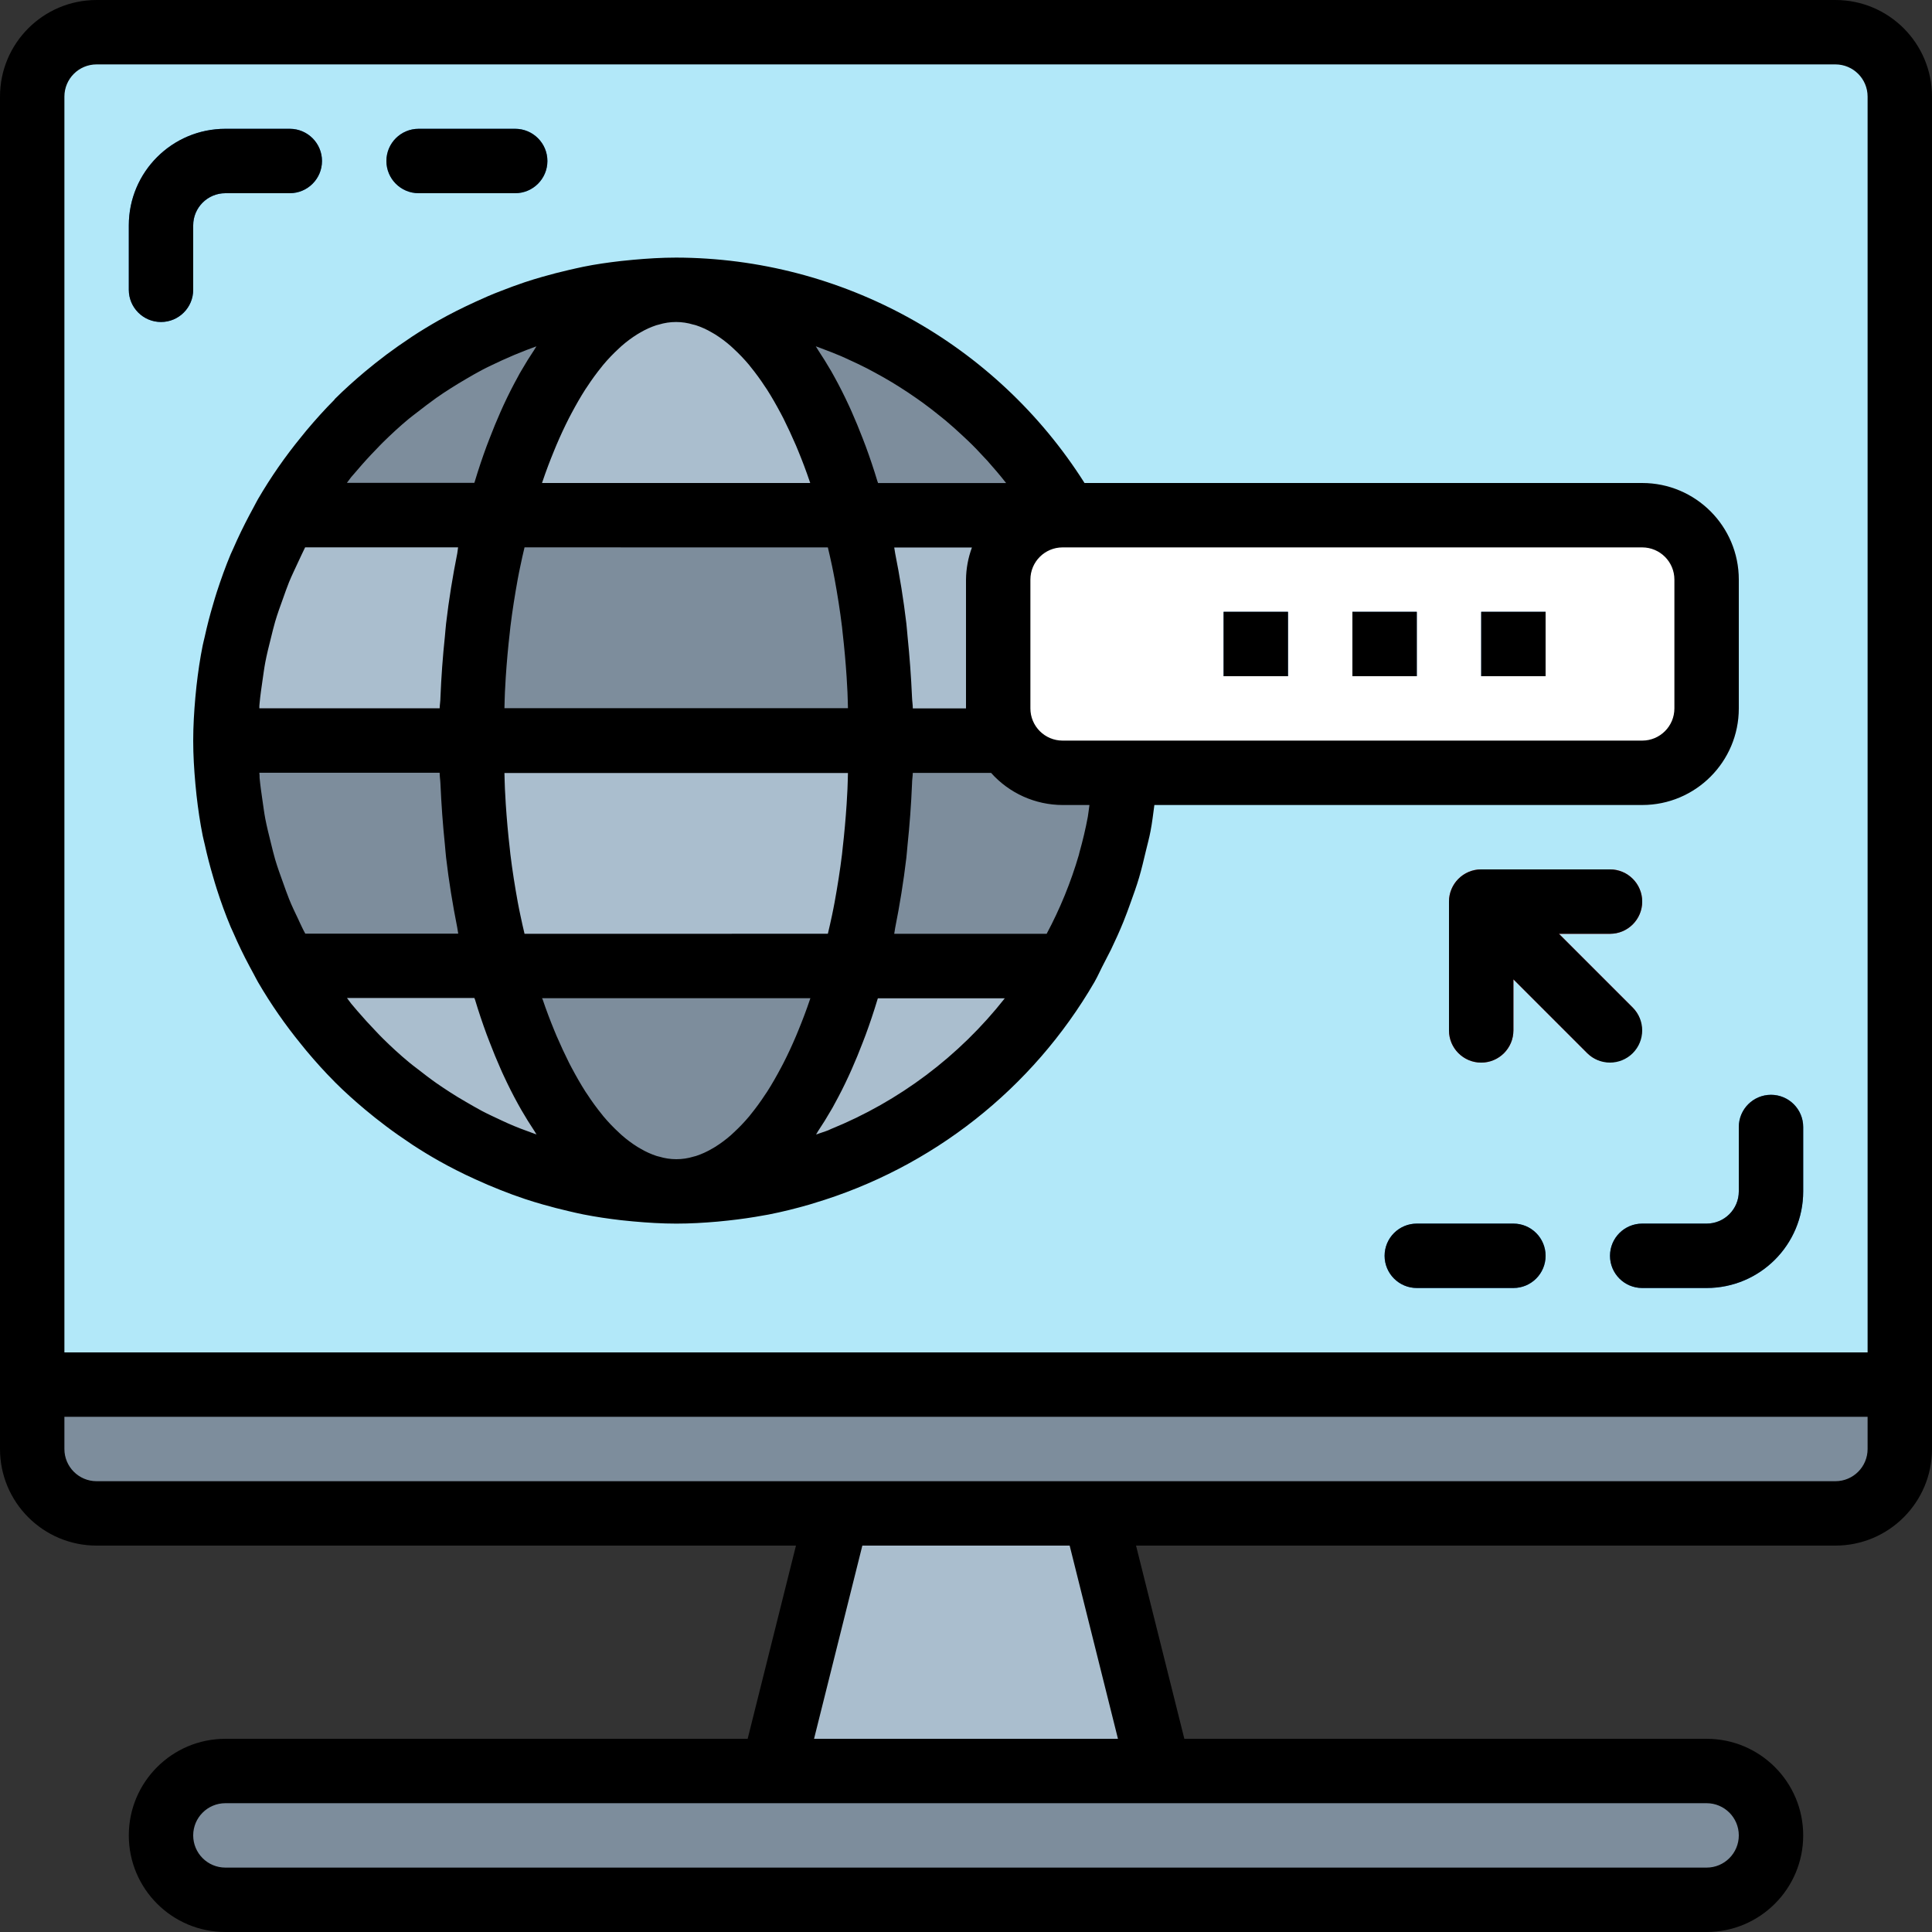 <svg height="480pt" viewBox="0 0 480 480" width="480pt" xmlns="http://www.w3.org/2000/svg"><rect x="0" y="0" width="480" height="480" fill="#333333" stroke="none"/><path d="m24 8h432c8.836 0 16 7.164 16 16v336c0 8.836-7.164 16-16 16h-432c-8.836 0-16-7.164-16-16v-336c0-8.836 7.164-16 16-16zm0 0" fill="#b2e8f9"/><path d="m280 184c0 61.855-50.145 112-112 112s-112-50.145-112-112 50.145-112 112-112 112 50.145 112 112zm0 0" fill="#aabece"/><path d="m8 344h464v16c0 8.836-7.164 16-16 16h-432c-8.836 0-16-7.164-16-16zm0 0" fill="#7d8d9c"/><path d="m288 440h-96l16-64h64zm0 0" fill="#aabece"/><path d="m440 456c0 8.836-7.164 16-16 16h-368c-8.836 0-16-7.164-16-16s7.164-16 16-16h368c8.836 0 16 7.164 16 16zm0 0" fill="#7d8d9c"/><path d="m218.91 184h61.09c.02-19.664-5.164-38.984-15.023-56h-52.898c4.648 18.301 6.941 37.117 6.832 56zm0 0" fill="#aabece"/><path d="m123.922 128h-52.898c-9.859 17.016-15.043 36.336-15.023 56h61.09c-.109-18.883 2.184-37.699 6.832-56zm0 0" fill="#aabece"/><path d="m218.91 184c.109-18.883-2.184-37.699-6.832-56h-88.156c-4.648 18.301-6.941 37.117-6.832 56zm0 0" fill="#7d8d9c"/><path d="m71.023 128h52.898c8.797-33.465 25.238-56 44.078-56-40.012-.008-76.984 21.344-96.977 56zm0 0" fill="#7d8d9c"/><path d="m212.078 128h52.898c-19.992-34.656-56.965-56.008-96.977-56 18.84 0 35.281 22.535 44.078 56zm0 0" fill="#7d8d9c"/><path d="m123.922 128h88.156c-8.797-33.465-25.238-56-44.078-56s-35.281 22.535-44.078 56zm0 0" fill="#aabece"/><path d="m212.078 240h52.898c9.859-17.016 15.043-36.336 15.023-56h-61.09c.109 18.883-2.184 37.699-6.832 56zm0 0" fill="#7d8d9c"/><path d="m56 184c-.02 19.664 5.164 38.984 15.023 56h52.898c-4.648-18.301-6.941-37.117-6.832-56zm0 0" fill="#7d8d9c"/><path d="m117.09 184c-.109 18.883 2.184 37.699 6.832 56h88.156c4.648-18.301 6.941-37.117 6.832-56zm0 0" fill="#aabece"/><path d="m264.977 240h-52.898c-8.797 33.465-25.238 56-44.078 56 40.012.008 76.984-21.344 96.977-56zm0 0" fill="#aabece"/><path d="m123.922 240h-52.898c19.992 34.656 56.965 56.008 96.977 56-18.84 0-35.281-22.535-44.078-56zm0 0" fill="#aabece"/><path d="m212.078 240h-88.156c8.797 33.465 25.238 56 44.078 56s35.281-22.535 44.078-56zm0 0" fill="#7d8d9c"/><path d="m387.312 232h12.688c4.418 0 8-3.582 8-8s-3.582-8-8-8h-32c-4.418 0-8 3.582-8 8v32c0 4.418 3.582 8 8 8s8-3.582 8-8v-12.688l18.344 18.344c3.141 3.031 8.129 2.988 11.215-.098 3.086-3.086 3.129-8.074.098-11.215zm0 0" fill="#dd3e46"/><g fill="#2d75bb"><path d="m40 80c-4.418 0-8-3.582-8-8v-16c0-13.254 10.746-24 24-24h16c4.418 0 8 3.582 8 8s-3.582 8-8 8h-16c-4.418 0-8 3.582-8 8v16c0 4.418-3.582 8-8 8zm0 0"/><path d="m128 48h-24c-4.418 0-8-3.582-8-8s3.582-8 8-8h24c4.418 0 8 3.582 8 8s-3.582 8-8 8zm0 0"/><path d="m424 320h-16c-4.418 0-8-3.582-8-8s3.582-8 8-8h16c4.418 0 8-3.582 8-8v-16c0-4.418 3.582-8 8-8s8 3.582 8 8v16c0 13.254-10.746 24-24 24zm0 0"/><path d="m376 320h-24c-4.418 0-8-3.582-8-8s3.582-8 8-8h24c4.418 0 8 3.582 8 8s-3.582 8-8 8zm0 0"/></g><path d="m264 128h144c8.836 0 16 7.164 16 16v32c0 8.836-7.164 16-16 16h-144c-8.836 0-16-7.164-16-16v-32c0-8.836 7.164-16 16-16zm0 0" fill="#fff"/><path d="m304 152h16v16h-16zm0 0" fill="#2d75bb"/><path d="m336 152h16v16h-16zm0 0" fill="#2d75bb"/><path d="m368 152h16v16h-16zm0 0" fill="#2d75bb"/><path d="m456 0h-432c-13.254 0-24 10.746-24 24v336c0 13.254 10.746 24 24 24h173.754l-12 48h-129.754c-13.254 0-24 10.746-24 24s10.746 24 24 24h368c13.254 0 24-10.746 24-24s-10.746-24-24-24h-129.754l-12-48h173.754c13.254 0 24-10.746 24-24v-336c0-13.254-10.746-24-24-24zm-432 16h432c4.418 0 8 3.582 8 8v312h-448v-312c0-4.418 3.582-8 8-8zm408 440c0 4.418-3.582 8-8 8h-368c-4.418 0-8-3.582-8-8s3.582-8 8-8h368c4.418 0 8 3.582 8 8zm-154.246-24h-75.508l12-48h51.508zm186.246-72c0 4.418-3.582 8-8 8h-432c-4.418 0-8-3.582-8-8v-8h448zm0 0"/><path d="m83.047 99.344c-2.398 2.398-4.703 4.977-6.918 7.609l-1.297 1.598c-3.98 4.859-7.57 10.023-10.734 15.449-.387.664-.723 1.359-1.09 2.031-.367.672-.703 1.305-1.055 1.961-1.434 2.719-2.777 5.473-4 8.289-.211.48-.441.934-.648 1.422-1.289 3.074-2.402 6.207-3.441 9.387-.328 1.008-.625 2.023-.918 3.039-.797 2.664-1.492 5.363-2.09 8.094-.16.715-.352 1.41-.496 2.121-.672 3.328-1.16 6.695-1.543 10.082-.105.934-.191 1.879-.281 2.82-.312 3.555-.535 7.152-.535 10.754s.223 7.199.543 10.762c.09.941.176 1.887.281 2.824.383 3.383.871 6.75 1.543 10.078.145.711.336 1.406.496 2.121.598 2.719 1.293 5.418 2.09 8.094.293 1.016.59 2.031.918 3.043 1.023 3.199 2.152 6.309 3.441 9.383.207.488.441.941.648 1.422 1.215 2.816 2.559 5.602 4 8.289.352.656.695 1.312 1.055 1.961.359.648.703 1.367 1.09 2.031 3.164 5.434 6.754 10.605 10.734 15.473l1.297 1.598c2.215 2.633 4.504 5.195 6.918 7.609l.176.191c2.402 2.402 4.859 4.586 7.402 6.73.848.711 1.703 1.398 2.566 2.094 1.891 1.504 3.816 2.949 5.785 4.328 1.168.801 2.328 1.602 3.52 2.402 2.133 1.395 4.324 2.73 6.574 4 1.395.797 2.801 1.527 4.234 2.262 1.598.801 3.199 1.602 4.801 2.305 2.062.945 4.145 1.84 6.27 2.672 1.984.801 4 1.527 6 2.199 1.48.496 2.969.945 4.473 1.375 2.145.617 4.312 1.168 6.496 1.676 1.191.27 2.402.574 3.586.797 3.086.609 6.207 1.066 9.359 1.434 1.016.113 2.031.215 3.055.305 3.535.32 7.098.543 10.688.543 3.441 0 6.848-.199 10.242-.496.879-.078 1.758-.168 2.629-.266 3.027-.328 6.035-.758 9-1.309.336-.066.684-.105 1.012-.176 3.461-.676 6.879-1.531 10.254-2.508l.969-.301c29.402-8.766 54.352-28.414 69.758-54.945.922-1.602 1.602-3.246 2.473-4.863.562-1.066 1.113-2.129 1.641-3.199 1.105-2.289 2.145-4.594 3.098-6.938.629-1.535 1.191-3.113 1.758-4.68.754-2.09 1.504-4.16 2.129-6.281.625-2.117 1.152-4.352 1.672-6.551.391-1.664.855-3.297 1.168-4.969.418-2.145.664-4.336.961-6.52h121.199c13.254 0 24-10.746 24-24v-32c0-13.254-10.746-24-24-24h-138.551c-22.023-34.777-60.285-55.898-101.449-56-3.594 0-7.152.223-10.688.543-1.023.09-2.039.191-3.055.305-3.152.367-6.273.801-9.363 1.434-1.207.238-2.398.543-3.582.797-2.184.508-4.352 1.059-6.496 1.676-1.504.43-2.992.879-4.473 1.375-2.023.672-4 1.422-6 2.199-2.129.801-4.207 1.727-6.273 2.672-1.598.742-3.199 1.496-4.797 2.305-1.434.734-2.84 1.48-4.234 2.262-2.238 1.266-4.43 2.598-6.574 4-1.191.801-2.352 1.602-3.52 2.402-1.969 1.379-3.898 2.824-5.785 4.328-.863.695-1.719 1.383-2.566 2.094-2.547 2.145-5.035 4.371-7.402 6.73zm5.68 17.496c1.5-1.77 3.055-3.48 4.664-5.129.594-.613 1.168-1.238 1.777-1.832 2.062-2.023 4.191-4 6.398-5.824.664-.551 1.371-1.055 2.051-1.598 1.598-1.25 3.199-2.457 4.797-3.609 1.152-.809 2.32-1.59 3.508-2.336 1.238-.801 2.504-1.551 3.773-2.297 1.273-.742 2.633-1.551 4-2.262 1.602-.855 3.289-1.602 4.961-2.402 2.039-.934 4.121-1.809 6.215-2.613.801-.305 1.602-.602 2.402-.891-.195.273-.363.602-.547.883-1.117 1.668-2.207 3.418-3.262 5.254-.281.488-.562.945-.801 1.441-1.25 2.254-2.445 4.625-3.594 7.109-.246.523-.477 1.082-.719 1.602-.945 2.129-1.855 4.344-2.734 6.633-.25.641-.496 1.27-.738 1.926-1.023 2.785-2 5.672-2.902 8.68 0 .129-.098.25-.137.387h-31.648c.359-.457.68-.938 1.039-1.395.488-.559 1-1.141 1.496-1.727zm115.395-30.266c1.598.594 3.199 1.211 4.801 1.891.664.277 1.309.598 1.965.895 1.52.688 3.035 1.402 4.512 2.16.648.336 1.289.688 1.93 1.031 1.473.789 2.926 1.617 4.359 2.48.602.359 1.199.738 1.793 1.113 1.457.918 2.879 1.863 4.289 2.855l1.598 1.137c1.449 1.055 2.871 2.16 4.266 3.297.445.359.902.719 1.344 1.086 1.473 1.242 2.902 2.527 4.312 3.848.328.305.664.609.984.922 1.598 1.504 3.078 3.062 4.551 4.672.145.152.289.297.422.445 1.602 1.809 3.203 3.664 4.715 5.602h-31.816c0-.137-.098-.254-.137-.383-.902-3.008-1.879-5.898-2.902-8.68-.242-.656-.488-1.289-.738-1.93-.879-2.289-1.793-4.504-2.734-6.633-.242-.535-.473-1.094-.723-1.598-1.145-2.488-2.344-4.855-3.59-7.113-.273-.496-.551-.953-.801-1.441-1.066-1.828-2.152-3.578-3.262-5.254-.203-.305-.379-.648-.578-.938.465.152.945.359 1.441.535zm1.688 194.227c-1 .398-2.047.695-3.066 1.062.168-.238.32-.527.48-.801 1.121-1.672 2.211-3.43 3.266-5.262.281-.48.559-.938.801-1.434 1.246-2.246 2.445-4.613 3.59-7.109.25-.523.48-1.082.723-1.602.941-2.137 1.863-4.344 2.734-6.641.25-.641.496-1.262.734-1.918 1.027-2.785 2-5.672 2.906-8.684 0-.125.094-.246.137-.383h31.52c-11.348 14.402-26.246 25.602-43.234 32.496zm-81.137-2.402c-1.672-.797-3.336-1.535-4.961-2.398-1.344-.711-2.656-1.496-4-2.266-1.344-.766-2.535-1.496-3.773-2.293-1.242-.801-2.352-1.531-3.504-2.336-1.648-1.152-3.25-2.402-4.801-3.609-.68-.527-1.387-1.031-2.047-1.602-2.227-1.848-4.355-3.797-6.402-5.824-.609-.59-1.184-1.215-1.777-1.832-1.598-1.656-3.152-3.367-4.664-5.125-.496-.586-1.008-1.168-1.496-1.77-.359-.457-.68-.938-1.039-1.391h31.664c0 .137.098.254.137.383.902 3.008 1.879 5.895 2.902 8.68.242.656.488 1.281.738 1.922.871 2.293 1.793 4.504 2.734 6.637.242.539.473 1.098.723 1.602 1.145 2.484 2.344 4.855 3.59 7.113.273.496.551.949.801 1.43 1.066 1.84 2.156 3.598 3.266 5.266.184.281.352.609.543.879-.801-.289-1.602-.582-2.402-.887-2.102-.746-4.191-1.617-6.23-2.578zm-50.465-49.797c-.84-1.746-1.688-3.488-2.398-5.273-.535-1.312-.984-2.672-1.473-4-.695-1.922-1.398-3.848-1.977-5.809-.398-1.344-.711-2.719-1.055-4.086-.496-1.977-1-4-1.383-5.961-.289-1.512-.48-3.047-.707-4.586-.27-1.879-.551-3.758-.719-5.656 0-.406 0-.797-.062-1.246h44.797c0 .902.16 1.785.195 2.688.223 5.137.594 10.203 1.109 15.199.113 1.066.168 2.137.297 3.199.695 5.953 1.648 11.738 2.77 17.379.102.488.141 1.023.246 1.512h-38c-.59-1.066-1.105-2.207-1.641-3.336zm56.113 3.398c-.352-1.543-.727-3.062-1.039-4.641-.219-1.062-.449-2.121-.641-3.199-.711-3.902-1.344-7.879-1.84-11.938-.059-.453-.09-.926-.145-1.391-.426-3.641-.754-7.344-1-11.07-.082-1.234-.145-2.473-.207-3.715-.066-1.238-.074-2.695-.121-4h85.344c-.047 1.344-.055 2.707-.121 4-.062 1.297-.125 2.473-.207 3.707-.246 3.703-.574 7.383-.992 11.008-.062.484-.094.98-.152 1.461-.496 4.059-1.129 8-1.84 11.922-.191 1.086-.422 2.145-.633 3.199-.32 1.602-.695 3.105-1.047 4.648zm75.359-96c.352 1.543.727 3.062 1.047 4.648.211 1.07.441 2.129.633 3.199.711 3.895 1.344 7.863 1.84 11.922.059.477.09.973.152 1.461.418 3.625.746 7.305.992 11.008.082 1.234.145 2.465.207 3.707.066 1.238.074 2.695.121 4h-85.344c.047-1.344.055-2.707.121-4 .062-1.297.125-2.48.207-3.715.246-3.727.574-7.43 1-11.07.055-.465.086-.938.145-1.391.496-4.059 1.129-8 1.84-11.938.191-1.09.422-2.145.641-3.199.312-1.602.688-3.098 1.039-4.641zm-92.078 1.512c-1.121 5.602-2.074 11.426-2.77 17.375-.129 1.059-.184 2.129-.297 3.203-.531 5.012-.902 10.078-1.109 15.199 0 .902-.168 1.781-.195 2.688h-44.797c0-.418 0-.84.062-1.25.168-1.895.449-3.773.719-5.656.227-1.535.418-3.07.707-4.582.383-2 .887-4 1.383-5.961.344-1.367.656-2.742 1.055-4.086.578-1.961 1.281-3.891 1.977-5.809.488-1.336.938-2.695 1.473-4 .734-1.785 1.598-3.527 2.398-5.273.535-1.129 1.051-2.27 1.602-3.375h38c-.082.504-.121 1.039-.207 1.527zm50.117 149.84c-.191-.055-.383-.086-.582-.152-1.395-.461-2.738-1.066-4-1.816-.25-.145-.496-.277-.738-.43-1.387-.867-2.707-1.848-3.934-2.93l-.648-.598c-1.398-1.285-2.711-2.656-3.93-4.113-.094-.113-.191-.25-.277-.359-1.324-1.621-2.559-3.312-3.699-5.066-.141-.215-.285-.406-.43-.629-1.184-1.852-2.336-3.875-3.465-5.992-.199-.395-.406-.801-.617-1.176-1.066-2.137-2.109-4.379-3.125-6.73-.195-.457-.387-.918-.57-1.375-1.008-2.449-1.977-4.992-2.879-7.672l-.16-.312h66.672l-.105.312c-.902 2.68-1.871 5.223-2.879 7.672-.184.457-.375.918-.566 1.375-1 2.363-2.043 4.605-3.129 6.73-.207.398-.418.797-.617 1.176-1.129 2.117-2.277 4.141-3.465 5.992-.141.223-.285.414-.43.629-1.141 1.754-2.375 3.445-3.695 5.066-.09.109-.184.246-.281.359-1.219 1.457-2.531 2.828-3.93 4.113l-.645.598c-1.23 1.082-2.547 2.062-3.938 2.93-.242.152-.488.285-.734.43-1.266.75-2.605 1.355-4 1.816-.203.066-.395.098-.586.152-2.797.863-5.793.863-8.594 0zm106.555-84.457c-.562 3.035-1.273 6-2.098 8.93-.047.191-.078.391-.137.582-1.984 6.789-4.664 13.355-8 19.594h-37.871c.098-.48.145-1 .238-1.48 1.129-5.656 2.074-11.457 2.777-17.406.129-1.066.184-2.145.297-3.203.531-5.016.902-10.082 1.113-15.199 0-.902.168-1.781.191-2.688h19.453c4.52 5.062 10.977 7.961 17.762 7.977h6.672c-.152.961-.223 1.945-.398 2.895zm-30.273-58.895v32h-13.215c0-.902-.16-1.785-.191-2.688-.227-5.133-.598-10.199-1.113-15.199-.113-1.066-.168-2.145-.297-3.203-.703-5.949-1.648-11.75-2.777-17.406-.094-.48-.141-1-.238-1.48h19.305c-.945 2.555-1.445 5.254-1.473 7.977zm-67.703-63.352c.191.055.383.086.582.152 1.395.461 2.738 1.066 4 1.816.25.145.496.277.738.43 1.391.867 2.707 1.848 3.934 2.93l.648.598c1.398 1.285 2.711 2.656 3.93 4.113.094.113.191.25.277.359 1.324 1.621 2.559 3.312 3.699 5.066.141.215.285.406.43.629 1.184 1.852 2.336 3.875 3.465 5.992.199.395.406.801.617 1.176 1.066 2.137 2.109 4.379 3.125 6.73.195.457.387.918.57 1.375 1.008 2.449 1.977 4.992 2.879 7.672l.105.312h-66.633l.105-.312c.902-2.68 1.871-5.223 2.879-7.672.184-.457.375-.918.566-1.375 1.004-2.363 2.047-4.605 3.129-6.73.207-.398.418-.797.617-1.176 1.129-2.117 2.277-4.141 3.465-5.992.141-.223.285-.414.43-.629 1.141-1.754 2.375-3.445 3.695-5.066.09-.109.184-.246.281-.359 1.219-1.457 2.531-2.828 3.93-4.113l.645-.598c1.23-1.082 2.547-2.062 3.938-2.93.242-.152.488-.285.734-.43 1.266-.75 2.605-1.355 4-1.816.203-.066.395-.098.586-.152 2.797-.863 5.793-.863 8.594 0zm243.703 63.352v32c0 4.418-3.582 8-8 8h-144c-4.418 0-8-3.582-8-8v-32c0-4.418 3.582-8 8-8h144c4.418 0 8 3.582 8 8zm0 0"/><path d="m405.656 261.656c3.121-3.125 3.121-8.188 0-11.312l-18.344-18.344h12.688c4.418 0 8-3.582 8-8s-3.582-8-8-8h-32c-4.418 0-8 3.582-8 8v32c0 4.418 3.582 8 8 8s8-3.582 8-8v-12.688l18.344 18.344c3.125 3.121 8.188 3.121 11.312 0zm0 0"/><path d="m304 152h16v16h-16zm0 0"/><path d="m336 152h16v16h-16zm0 0"/><path d="m368 152h16v16h-16zm0 0"/><path d="m40 80c4.418 0 8-3.582 8-8v-16c0-4.418 3.582-8 8-8h16c4.418 0 8-3.582 8-8s-3.582-8-8-8h-16c-13.254 0-24 10.746-24 24v16c0 4.418 3.582 8 8 8zm0 0"/><path d="m104 48h24c4.418 0 8-3.582 8-8s-3.582-8-8-8h-24c-4.418 0-8 3.582-8 8s3.582 8 8 8zm0 0"/><path d="m432 296c0 4.418-3.582 8-8 8h-16c-4.418 0-8 3.582-8 8s3.582 8 8 8h16c13.254 0 24-10.746 24-24v-16c0-4.418-3.582-8-8-8s-8 3.582-8 8zm0 0"/><path d="m376 304h-24c-4.418 0-8 3.582-8 8s3.582 8 8 8h24c4.418 0 8-3.582 8-8s-3.582-8-8-8zm0 0"/></svg>